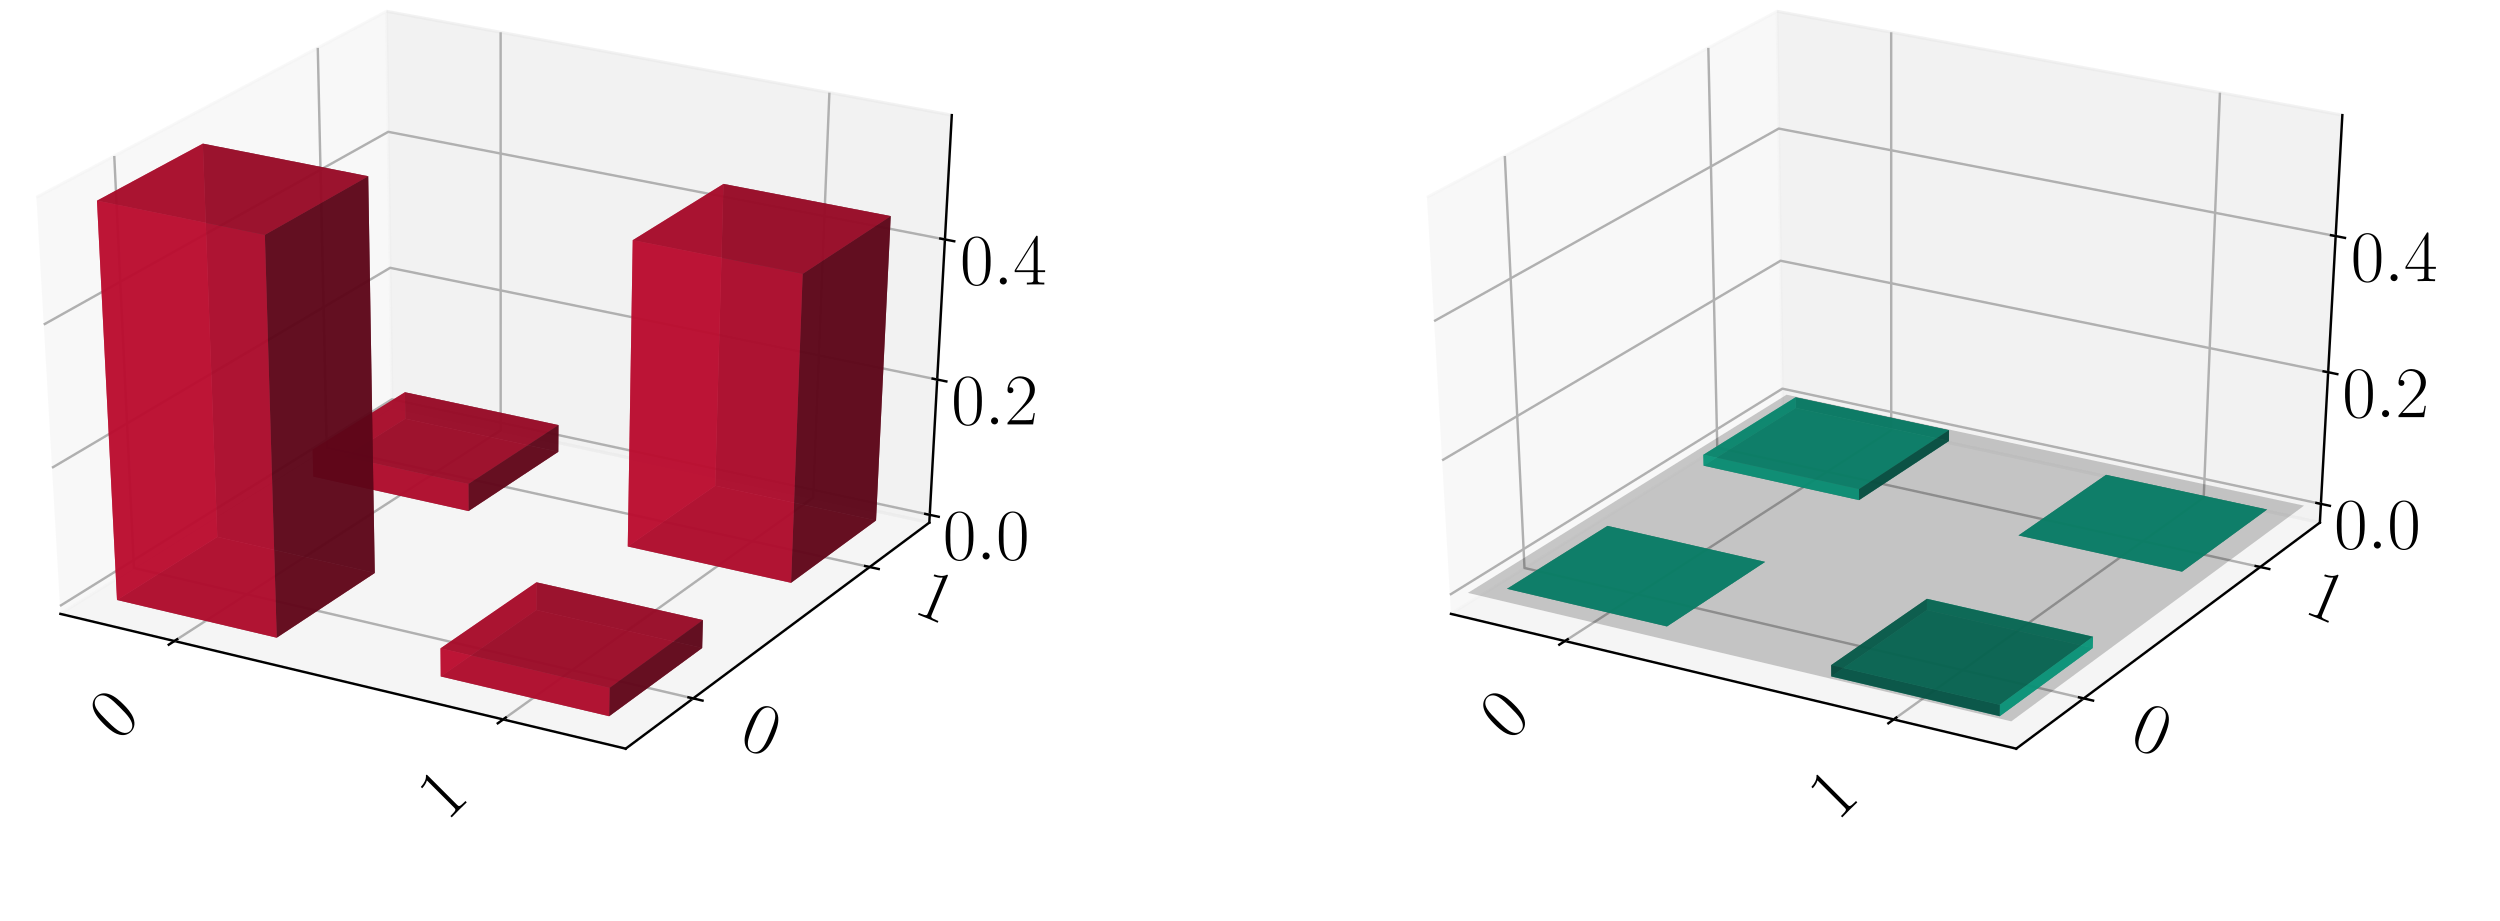 <?xml version="1.0" encoding="utf-8" standalone="no"?>
<!DOCTYPE svg PUBLIC "-//W3C//DTD SVG 1.1//EN"
  "http://www.w3.org/Graphics/SVG/1.1/DTD/svg11.dtd">
<!-- Created with matplotlib (https://matplotlib.org/) -->
<svg height="302.4pt" version="1.1" viewBox="0 0 820.8 302.4" width="820.8pt" xmlns="http://www.w3.org/2000/svg" xmlns:xlink="http://www.w3.org/1999/xlink">
 <defs>
  <style type="text/css">
*{stroke-linecap:butt;stroke-linejoin:round;}
  </style>
 </defs>
 <g id="figure_1">
  <g id="patch_1">
   <path d="M 0 302.4 
L 820.8 302.4 
L 820.8 0 
L 0 0 
z
" style="fill:#ffffff;"/>
  </g>
  <g id="patch_2">
   <path d="M -30.6 262.8 
L 349.855 262.8 
L 349.855 -14.4 
L -30.6 -14.4 
z
" style="fill:#ffffff;"/>
  </g>
  <g id="pane3d_1">
   <g id="patch_3">
    <path d="M 19.835 201.549 
L 128.723 133.585 
L 126.91 3.719 
L 11.951 64.782 
" style="fill:#f2f2f2;opacity:0.5;stroke:#f2f2f2;stroke-linejoin:miter;"/>
   </g>
  </g>
  <g id="pane3d_2">
   <g id="patch_4">
    <path d="M 128.723 133.585 
L 305.112 171.581 
L 312.492 37.799 
L 126.91 3.719 
" style="fill:#e6e6e6;opacity:0.5;stroke:#e6e6e6;stroke-linejoin:miter;"/>
   </g>
  </g>
  <g id="pane3d_3">
   <g id="patch_5">
    <path d="M 19.835 201.549 
L 205.42 245.801 
L 305.112 171.581 
L 128.723 133.585 
" style="fill:#ececec;opacity:0.5;stroke:#ececec;stroke-linejoin:miter;"/>
   </g>
  </g>
  <g id="axis3d_1">
   <g id="line2d_1">
    <path d="M 19.835 201.549 
L 205.42 245.801 
" style="fill:none;stroke:#000000;stroke-linecap:square;stroke-width:0.8;"/>
   </g>
   <g id="Line3DCollection_1">
    <path d="M 57.255 210.471 
L 164.384 141.267 
L 164.365 10.597 
" style="fill:none;stroke:#b0b0b0;stroke-width:0.8;"/>
    <path d="M 165.194 236.209 
L 266.98 163.367 
L 272.304 30.419 
" style="fill:none;stroke:#b0b0b0;stroke-width:0.8;"/>
   </g>
   <g id="xtick_1">
    <g id="line2d_2">
     <path d="M 58.178 209.875 
L 55.405 211.667 
" style="fill:none;stroke:#000000;stroke-linecap:square;stroke-width:0.8;"/>
    </g>
    <g id="text_1">
     <!-- 0 -->
     <defs>
      <path d="M 42 31.844 
C 42 37.969 41.906 48.422 37.703 56.453 
C 34 63.484 28.094 66 22.906 66 
C 18.094 66 12 63.781 8.203 56.562 
C 4.203 49.016 3.797 39.672 3.797 31.844 
C 3.797 26.109 3.906 17.375 7 9.734 
C 11.297 -0.609 19 -2 22.906 -2 
C 27.5 -2 34.5 -0.109 38.594 9.438 
C 41.594 16.375 42 24.5 42 31.844 
z
M 22.906 -0.406 
C 16.5 -0.406 12.703 5.125 11.297 12.75 
C 10.203 18.688 10.203 27.328 10.203 32.953 
C 10.203 40.688 10.203 47.109 11.5 53.234 
C 13.406 61.781 19 64.391 22.906 64.391 
C 27 64.391 32.297 61.672 34.203 53.438 
C 35.5 47.719 35.594 40.984 35.594 32.953 
C 35.594 26.422 35.594 18.375 34.406 12.453 
C 32.297 1.5 26.406 -0.406 22.906 -0.406 
z
" id="CMR17-48"/>
     </defs>
     <g transform="translate(38.82 243.761)rotate(-45)scale(0.24 -0.24)">
      <use transform="scale(0.996)" xlink:href="#CMR17-48"/>
     </g>
    </g>
   </g>
   <g id="xtick_2">
    <g id="line2d_3">
     <path d="M 166.073 235.58 
L 163.433 237.47 
" style="fill:none;stroke:#000000;stroke-linecap:square;stroke-width:0.8;"/>
    </g>
    <g id="text_2">
     <!-- 1 -->
     <defs>
      <path d="M 26.594 63.797 
C 26.594 65.891 26.5 66 25.094 66 
C 21.203 61.359 15.297 59.891 9.703 59.688 
C 9.406 59.688 8.906 59.688 8.797 59.5 
C 8.703 59.297 8.703 59.094 8.703 57 
C 11.797 57 17 57.594 21 59.984 
L 21 7.297 
C 21 3.797 20.797 2.594 12.203 2.594 
L 9.203 2.594 
L 9.203 0 
C 14 0.094 19 0.188 23.797 0.188 
C 28.594 0.188 33.594 0.094 38.406 0 
L 38.406 2.594 
L 35.406 2.594 
C 26.797 2.594 26.594 3.688 26.594 7.297 
z
" id="CMR17-49"/>
     </defs>
     <g transform="translate(146.754 269.918)rotate(-45)scale(0.24 -0.24)">
      <use transform="scale(0.996)" xlink:href="#CMR17-49"/>
     </g>
    </g>
   </g>
  </g>
  <g id="axis3d_2">
   <g id="line2d_4">
    <path d="M 305.112 171.581 
L 205.42 245.801 
" style="fill:none;stroke:#000000;stroke-linecap:square;stroke-width:0.8;"/>
   </g>
   <g id="Line3DCollection_2">
    <path d="M 37.513 51.204 
L 43.974 186.482 
L 227.578 229.304 
" style="fill:none;stroke:#b0b0b0;stroke-width:0.8;"/>
    <path d="M 104.331 15.713 
L 107.269 146.976 
L 285.522 186.165 
" style="fill:none;stroke:#b0b0b0;stroke-width:0.8;"/>
   </g>
   <g id="xtick_3">
    <g id="line2d_5">
     <path d="M 226.042 228.946 
L 230.653 230.022 
" style="fill:none;stroke:#000000;stroke-linecap:square;stroke-width:0.8;"/>
    </g>
    <g id="text_3">
     <!-- 0 -->
     <g transform="translate(242.023 244.596)rotate(-337.5)scale(0.24 -0.24)">
      <use transform="scale(0.996)" xlink:href="#CMR17-48"/>
     </g>
    </g>
   </g>
   <g id="xtick_4">
    <g id="line2d_6">
     <path d="M 284.034 185.838 
L 288.502 186.821 
" style="fill:none;stroke:#000000;stroke-linecap:square;stroke-width:0.8;"/>
    </g>
    <g id="text_4">
     <!-- 1 -->
     <g transform="translate(299.38 200.952)rotate(-337.5)scale(0.24 -0.24)">
      <use transform="scale(0.996)" xlink:href="#CMR17-49"/>
     </g>
    </g>
   </g>
  </g>
  <g id="axis3d_3">
   <g id="line2d_7">
    <path d="M 305.112 171.581 
L 312.492 37.799 
" style="fill:none;stroke:#000000;stroke-linecap:square;stroke-width:0.8;"/>
   </g>
   <g id="Line3DCollection_3">
    <path d="M 305.252 169.037 
L 128.689 131.11 
L 19.685 198.952 
" style="fill:none;stroke:#b0b0b0;stroke-width:0.8;"/>
    <path d="M 307.702 124.616 
L 128.086 87.93 
L 17.07 153.589 
" style="fill:none;stroke:#b0b0b0;stroke-width:0.8;"/>
    <path d="M 310.24 78.618 
L 127.463 43.283 
L 14.359 106.562 
" style="fill:none;stroke:#b0b0b0;stroke-width:0.8;"/>
   </g>
   <g id="xtick_5">
    <g id="line2d_8">
     <path d="M 303.779 168.72 
L 308.201 169.67 
" style="fill:none;stroke:#000000;stroke-linecap:square;stroke-width:0.8;"/>
    </g>
    <g id="text_5">
     <!-- $0.0$ -->
     <defs>
      <path d="M 18.406 4.797 
C 18.406 7.688 16 9.688 13.594 9.688 
C 10.703 9.688 8.703 7.297 8.703 4.891 
C 8.703 2 11.094 0 13.5 0 
C 16.406 0 18.406 2.391 18.406 4.797 
z
" id="CMMI12-58"/>
     </defs>
     <g transform="translate(309.562 183.7)scale(0.24 -0.24)">
      <use transform="scale(0.996)" xlink:href="#CMR17-48"/>
      <use transform="translate(45.69 0)scale(0.996)" xlink:href="#CMMI12-58"/>
      <use transform="translate(72.788 0)scale(0.996)" xlink:href="#CMR17-48"/>
     </g>
    </g>
   </g>
   <g id="xtick_6">
    <g id="line2d_9">
     <path d="M 306.203 124.309 
L 310.705 125.229 
" style="fill:none;stroke:#000000;stroke-linecap:square;stroke-width:0.8;"/>
    </g>
    <g id="text_6">
     <!-- $0.2$ -->
     <defs>
      <path d="M 41.703 15.469 
L 39.906 15.469 
C 38.906 8.391 38.094 7.188 37.703 6.594 
C 37.203 5.797 30 5.797 28.594 5.797 
L 9.406 5.797 
C 13 9.688 20 16.766 28.5 24.938 
C 34.594 30.719 41.703 37.5 41.703 47.391 
C 41.703 59.188 32.297 66 21.797 66 
C 10.797 66 4.094 56.297 4.094 47.297 
C 4.094 43.391 7 42.891 8.203 42.891 
C 9.203 42.891 12.203 43.484 12.203 46.984 
C 12.203 50.094 9.594 51 8.203 51 
C 7.594 51 7 50.891 6.594 50.688 
C 8.5 59.188 14.297 63.391 20.406 63.391 
C 29.094 63.391 34.797 56.5 34.797 47.391 
C 34.797 38.703 29.703 31.219 24 24.734 
L 4.094 2.297 
L 4.094 0 
L 39.297 0 
z
" id="CMR17-50"/>
     </defs>
     <g transform="translate(312.33 139.341)scale(0.24 -0.24)">
      <use transform="scale(0.996)" xlink:href="#CMR17-48"/>
      <use transform="translate(45.69 0)scale(0.996)" xlink:href="#CMMI12-58"/>
      <use transform="translate(72.788 0)scale(0.996)" xlink:href="#CMR17-50"/>
     </g>
    </g>
   </g>
   <g id="xtick_7">
    <g id="line2d_10">
     <path d="M 308.713 78.322 
L 313.298 79.209 
" style="fill:none;stroke:#000000;stroke-linecap:square;stroke-width:0.8;"/>
    </g>
    <g id="text_7">
     <!-- $0.4$ -->
     <defs>
      <path d="M 33.594 64.797 
C 33.594 66.891 33.5 67 31.703 67 
L 2 19.594 
L 2 17 
L 27.797 17 
L 27.797 7.188 
C 27.797 3.594 27.594 2.594 20.594 2.594 
L 18.703 2.594 
L 18.703 0 
C 21.906 0.188 27.297 0.188 30.703 0.188 
C 34.094 0.188 39.5 0.188 42.703 0 
L 42.703 2.594 
L 40.797 2.594 
C 33.797 2.594 33.594 3.594 33.594 7.188 
L 33.594 17 
L 43.797 17 
L 43.797 19.594 
L 33.594 19.594 
z
M 28.094 58.172 
L 28.094 19.594 
L 4 19.594 
z
" id="CMR17-52"/>
     </defs>
     <g transform="translate(315.196 93.411)scale(0.24 -0.24)">
      <use transform="scale(0.996)" xlink:href="#CMR17-48"/>
      <use transform="translate(45.69 0)scale(0.996)" xlink:href="#CMMI12-58"/>
      <use transform="translate(72.788 0)scale(0.996)" xlink:href="#CMR17-52"/>
     </g>
    </g>
   </g>
  </g>
  <g id="axes_1">
   <g id="Poly3DCollection_1">
    <path clip-path="url(#pad30bc7714)" d="M 133.052 137.476 
L 132.945 128.774 
L 183.369 139.565 
L 183.306 148.338 
z
" style="fill:#5d0618;fill-opacity:0.8;"/>
    <path clip-path="url(#pad30bc7714)" d="M 102.864 156.46 
L 102.65 147.635 
L 132.945 128.774 
L 133.052 137.476 
z
" style="fill:#ba0c2f;fill-opacity:0.8;"/>
    <path clip-path="url(#pad30bc7714)" d="M 102.864 156.46 
L 133.052 137.476 
L 183.306 148.338 
L 153.833 167.797 
z
" style="fill:#74081d;fill-opacity:0.8;"/>
    <path clip-path="url(#pad30bc7714)" d="M 102.65 147.635 
L 153.795 158.9 
L 183.369 139.565 
L 132.945 128.774 
z
" style="fill:#a30a29;fill-opacity:0.8;"/>
    <path clip-path="url(#pad30bc7714)" d="M 153.833 167.797 
L 183.306 148.338 
L 183.369 139.565 
L 153.795 158.9 
z
" style="fill:#5d0618;fill-opacity:0.8;"/>
    <path clip-path="url(#pad30bc7714)" d="M 102.864 156.46 
L 153.833 167.797 
L 153.795 158.9 
L 102.65 147.635 
z
" style="fill:#ba0c2f;fill-opacity:0.8;"/>
   </g>
   <g id="Poly3DCollection_2">
    <path clip-path="url(#pad30bc7714)" d="M 206.101 179.423 
L 234.813 159.47 
L 287.62 170.884 
L 259.718 191.35 
z
" style="fill:#74081d;fill-opacity:0.8;"/>
    <path clip-path="url(#pad30bc7714)" d="M 234.813 159.47 
L 237.528 60.383 
L 292.445 70.945 
L 287.62 170.884 
z
" style="fill:#5d0618;fill-opacity:0.8;"/>
    <path clip-path="url(#pad30bc7714)" d="M 206.101 179.423 
L 207.74 78.854 
L 237.528 60.383 
L 234.813 159.47 
z
" style="fill:#ba0c2f;fill-opacity:0.8;"/>
    <path clip-path="url(#pad30bc7714)" d="M 259.718 191.35 
L 287.62 170.884 
L 292.445 70.945 
L 263.534 89.909 
z
" style="fill:#5d0618;fill-opacity:0.8;"/>
    <path clip-path="url(#pad30bc7714)" d="M 206.101 179.423 
L 259.718 191.35 
L 263.534 89.909 
L 207.74 78.854 
z
" style="fill:#ba0c2f;fill-opacity:0.8;"/>
    <path clip-path="url(#pad30bc7714)" d="M 207.74 78.854 
L 263.534 89.909 
L 292.445 70.945 
L 237.528 60.383 
z
" style="fill:#a30a29;fill-opacity:0.8;"/>
   </g>
   <g id="Poly3DCollection_3">
    <path clip-path="url(#pad30bc7714)" d="M 176.094 200.277 
L 176.134 191.18 
L 230.782 203.579 
L 230.541 212.751 
z
" style="fill:#5d0618;fill-opacity:0.8;"/>
    <path clip-path="url(#pad30bc7714)" d="M 144.7 222.094 
L 144.626 212.867 
L 176.134 191.18 
L 176.094 200.277 
z
" style="fill:#ba0c2f;fill-opacity:0.8;"/>
    <path clip-path="url(#pad30bc7714)" d="M 144.7 222.094 
L 176.094 200.277 
L 230.541 212.751 
L 199.997 235.155 
z
" style="fill:#74081d;fill-opacity:0.8;"/>
    <path clip-path="url(#pad30bc7714)" d="M 144.626 212.867 
L 200.13 225.851 
L 230.782 203.579 
L 176.134 191.18 
z
" style="fill:#a30a29;fill-opacity:0.8;"/>
    <path clip-path="url(#pad30bc7714)" d="M 199.997 235.155 
L 230.541 212.751 
L 230.782 203.579 
L 200.13 225.851 
z
" style="fill:#5d0618;fill-opacity:0.8;"/>
    <path clip-path="url(#pad30bc7714)" d="M 144.7 222.094 
L 199.997 235.155 
L 200.13 225.851 
L 144.626 212.867 
z
" style="fill:#ba0c2f;fill-opacity:0.8;"/>
   </g>
   <g id="Poly3DCollection_4">
    <path clip-path="url(#pad30bc7714)" d="M 38.414 196.99 
L 71.347 176.279 
L 123.047 188.124 
L 90.858 209.377 
z
" style="fill:#74081d;fill-opacity:0.8;"/>
    <path clip-path="url(#pad30bc7714)" d="M 71.347 176.279 
L 66.597 47.153 
L 120.897 57.862 
L 123.047 188.124 
z
" style="fill:#5d0618;fill-opacity:0.8;"/>
    <path clip-path="url(#pad30bc7714)" d="M 38.414 196.99 
L 31.837 65.887 
L 66.597 47.153 
L 71.347 176.279 
z
" style="fill:#ba0c2f;fill-opacity:0.8;"/>
    <path clip-path="url(#pad30bc7714)" d="M 90.858 209.377 
L 123.047 188.124 
L 120.897 57.862 
L 86.958 77.112 
z
" style="fill:#5d0618;fill-opacity:0.8;"/>
    <path clip-path="url(#pad30bc7714)" d="M 38.414 196.99 
L 90.858 209.377 
L 86.958 77.112 
L 31.837 65.887 
z
" style="fill:#ba0c2f;fill-opacity:0.8;"/>
    <path clip-path="url(#pad30bc7714)" d="M 31.837 65.887 
L 86.958 77.112 
L 120.897 57.862 
L 66.597 47.153 
z
" style="fill:#a30a29;fill-opacity:0.8;"/>
   </g>
  </g>
  <g id="patch_6">
   <path d="M 425.945 262.8 
L 806.4 262.8 
L 806.4 -14.4 
L 425.945 -14.4 
z
" style="fill:#ffffff;"/>
  </g>
  <g id="pane3d_4">
   <g id="patch_7">
    <path d="M 476.381 201.549 
L 585.269 133.585 
L 583.456 3.719 
L 468.496 64.782 
" style="fill:#f2f2f2;opacity:0.5;stroke:#f2f2f2;stroke-linejoin:miter;"/>
   </g>
  </g>
  <g id="pane3d_5">
   <g id="patch_8">
    <path d="M 585.269 133.585 
L 761.657 171.581 
L 769.037 37.799 
L 583.456 3.719 
" style="fill:#e6e6e6;opacity:0.5;stroke:#e6e6e6;stroke-linejoin:miter;"/>
   </g>
  </g>
  <g id="pane3d_6">
   <g id="patch_9">
    <path d="M 476.381 201.549 
L 661.965 245.801 
L 761.657 171.581 
L 585.269 133.585 
" style="fill:#ececec;opacity:0.5;stroke:#ececec;stroke-linejoin:miter;"/>
   </g>
  </g>
  <g id="axis3d_4">
   <g id="line2d_11">
    <path d="M 476.381 201.549 
L 661.965 245.801 
" style="fill:none;stroke:#000000;stroke-linecap:square;stroke-width:0.8;"/>
   </g>
   <g id="Line3DCollection_4">
    <path d="M 513.8 210.471 
L 620.93 141.267 
L 620.91 10.597 
" style="fill:none;stroke:#b0b0b0;stroke-width:0.8;"/>
    <path d="M 621.74 236.209 
L 723.525 163.367 
L 728.849 30.419 
" style="fill:none;stroke:#b0b0b0;stroke-width:0.8;"/>
   </g>
   <g id="xtick_8">
    <g id="line2d_12">
     <path d="M 514.724 209.875 
L 511.95 211.667 
" style="fill:none;stroke:#000000;stroke-linecap:square;stroke-width:0.8;"/>
    </g>
    <g id="text_8">
     <!-- 0 -->
     <g transform="translate(495.366 243.761)rotate(-45)scale(0.24 -0.24)">
      <use transform="scale(0.996)" xlink:href="#CMR17-48"/>
     </g>
    </g>
   </g>
   <g id="xtick_9">
    <g id="line2d_13">
     <path d="M 622.619 235.58 
L 619.978 237.47 
" style="fill:none;stroke:#000000;stroke-linecap:square;stroke-width:0.8;"/>
    </g>
    <g id="text_9">
     <!-- 1 -->
     <g transform="translate(603.299 269.918)rotate(-45)scale(0.24 -0.24)">
      <use transform="scale(0.996)" xlink:href="#CMR17-49"/>
     </g>
    </g>
   </g>
  </g>
  <g id="axis3d_5">
   <g id="line2d_14">
    <path d="M 761.657 171.581 
L 661.965 245.801 
" style="fill:none;stroke:#000000;stroke-linecap:square;stroke-width:0.8;"/>
   </g>
   <g id="Line3DCollection_5">
    <path d="M 494.059 51.204 
L 500.519 186.482 
L 684.123 229.304 
" style="fill:none;stroke:#b0b0b0;stroke-width:0.8;"/>
    <path d="M 560.876 15.713 
L 563.814 146.976 
L 742.068 186.165 
" style="fill:none;stroke:#b0b0b0;stroke-width:0.8;"/>
   </g>
   <g id="xtick_10">
    <g id="line2d_15">
     <path d="M 682.587 228.946 
L 687.198 230.022 
" style="fill:none;stroke:#000000;stroke-linecap:square;stroke-width:0.8;"/>
    </g>
    <g id="text_10">
     <!-- 0 -->
     <g transform="translate(698.568 244.596)rotate(-337.5)scale(0.24 -0.24)">
      <use transform="scale(0.996)" xlink:href="#CMR17-48"/>
     </g>
    </g>
   </g>
   <g id="xtick_11">
    <g id="line2d_16">
     <path d="M 740.579 185.838 
L 745.047 186.821 
" style="fill:none;stroke:#000000;stroke-linecap:square;stroke-width:0.8;"/>
    </g>
    <g id="text_11">
     <!-- 1 -->
     <g transform="translate(755.926 200.952)rotate(-337.5)scale(0.24 -0.24)">
      <use transform="scale(0.996)" xlink:href="#CMR17-49"/>
     </g>
    </g>
   </g>
  </g>
  <g id="axis3d_6">
   <g id="line2d_17">
    <path d="M 761.657 171.581 
L 769.037 37.799 
" style="fill:none;stroke:#000000;stroke-linecap:square;stroke-width:0.8;"/>
   </g>
   <g id="Line3DCollection_6">
    <path d="M 761.996 165.436 
L 585.185 127.608 
L 476.019 195.277 
" style="fill:none;stroke:#b0b0b0;stroke-width:0.8;"/>
    <path d="M 764.38 122.221 
L 584.599 85.604 
L 473.475 151.142 
" style="fill:none;stroke:#b0b0b0;stroke-width:0.8;"/>
    <path d="M 766.846 77.515 
L 583.993 42.214 
L 470.84 105.434 
" style="fill:none;stroke:#b0b0b0;stroke-width:0.8;"/>
   </g>
   <g id="xtick_12">
    <g id="line2d_18">
     <path d="M 760.521 165.121 
L 764.95 166.068 
" style="fill:none;stroke:#000000;stroke-linecap:square;stroke-width:0.8;"/>
    </g>
    <g id="text_12">
     <!-- $0.0$ -->
     <g transform="translate(766.332 180.105)scale(0.24 -0.24)">
      <use transform="scale(0.996)" xlink:href="#CMR17-48"/>
      <use transform="translate(45.69 0)scale(0.996)" xlink:href="#CMMI12-58"/>
      <use transform="translate(72.788 0)scale(0.996)" xlink:href="#CMR17-48"/>
     </g>
    </g>
   </g>
   <g id="xtick_13">
    <g id="line2d_19">
     <path d="M 762.879 121.915 
L 767.385 122.833 
" style="fill:none;stroke:#000000;stroke-linecap:square;stroke-width:0.8;"/>
    </g>
    <g id="text_13">
     <!-- $0.2$ -->
     <g transform="translate(769.025 136.95)scale(0.24 -0.24)">
      <use transform="scale(0.996)" xlink:href="#CMR17-48"/>
      <use transform="translate(45.69 0)scale(0.996)" xlink:href="#CMMI12-58"/>
      <use transform="translate(72.788 0)scale(0.996)" xlink:href="#CMR17-50"/>
     </g>
    </g>
   </g>
   <g id="xtick_14">
    <g id="line2d_20">
     <path d="M 765.318 77.22 
L 769.905 78.106 
" style="fill:none;stroke:#000000;stroke-linecap:square;stroke-width:0.8;"/>
    </g>
    <g id="text_14">
     <!-- $0.4$ -->
     <g transform="translate(771.81 92.311)scale(0.24 -0.24)">
      <use transform="scale(0.996)" xlink:href="#CMR17-48"/>
      <use transform="translate(45.69 0)scale(0.996)" xlink:href="#CMMI12-58"/>
      <use transform="translate(72.788 0)scale(0.996)" xlink:href="#CMR17-52"/>
     </g>
    </g>
   </g>
  </g>
  <g id="axes_2">
   <g id="Poly3DCollection_5">
    <path clip-path="url(#p67d999953d)" d="M 589.554 133.957 
L 589.511 130.429 
L 639.902 141.234 
L 639.877 144.791 
z
" style="fill:#065d4c;fill-opacity:0.8;"/>
    <path clip-path="url(#p67d999953d)" d="M 559.323 152.892 
L 559.236 149.314 
L 589.511 130.429 
L 589.554 133.957 
z
" style="fill:#0cba97;fill-opacity:0.8;"/>
    <path clip-path="url(#p67d999953d)" d="M 559.323 152.892 
L 589.554 133.957 
L 639.877 144.791 
L 610.363 164.2 
z
" style="fill:#08745e;fill-opacity:0.8;"/>
    <path clip-path="url(#p67d999953d)" d="M 559.236 149.314 
L 610.347 160.593 
L 639.902 141.234 
L 589.511 130.429 
z
" style="fill:#0aa384;fill-opacity:0.8;"/>
    <path clip-path="url(#p67d999953d)" d="M 610.363 164.2 
L 639.877 144.791 
L 639.902 141.234 
L 610.347 160.593 
z
" style="fill:#065d4c;fill-opacity:0.8;"/>
    <path clip-path="url(#p67d999953d)" d="M 559.323 152.892 
L 610.363 164.2 
L 610.347 160.593 
L 559.236 149.314 
z
" style="fill:#0cba97;fill-opacity:0.8;"/>
   </g>
   <g id="Poly3DCollection_6">
    <path clip-path="url(#p67d999953d)" d="M 691.456 155.894 
L 691.456 155.894 
L 744.34 167.279 
L 744.34 167.279 
z
" style="fill:#065d4c;fill-opacity:0.8;"/>
    <path clip-path="url(#p67d999953d)" d="M 662.706 175.797 
L 662.706 175.797 
L 691.456 155.894 
L 691.456 155.894 
z
" style="fill:#065d4c;fill-opacity:0.8;"/>
    <path clip-path="url(#p67d999953d)" d="M 662.706 175.797 
L 691.456 155.894 
L 744.34 167.279 
L 716.401 187.694 
z
" style="fill:#08745e;fill-opacity:0.8;"/>
    <path clip-path="url(#p67d999953d)" d="M 662.706 175.797 
L 716.401 187.694 
L 744.34 167.279 
L 691.456 155.894 
z
" style="fill:#0aa384;fill-opacity:0.8;"/>
    <path clip-path="url(#p67d999953d)" d="M 716.401 187.694 
L 744.34 167.279 
L 744.34 167.279 
L 716.401 187.694 
z
" style="fill:#065d4c;fill-opacity:0.8;"/>
    <path clip-path="url(#p67d999953d)" d="M 662.706 175.797 
L 716.401 187.694 
L 716.401 187.694 
L 662.706 175.797 
z
" style="fill:#065d4c;fill-opacity:0.8;"/>
   </g>
   <g id="Poly3DCollection_7">
    <path clip-path="url(#p67d999953d)" d="M 527.76 172.661 
L 527.76 172.661 
L 579.532 184.476 
L 579.532 184.476 
z
" style="fill:#065d4c;fill-opacity:0.8;"/>
    <path clip-path="url(#p67d999953d)" d="M 494.775 193.32 
L 494.775 193.32 
L 527.76 172.661 
L 527.76 172.661 
z
" style="fill:#065d4c;fill-opacity:0.8;"/>
    <path clip-path="url(#p67d999953d)" d="M 494.775 193.32 
L 527.76 172.661 
L 579.532 184.476 
L 547.294 205.677 
z
" style="fill:#08745e;fill-opacity:0.8;"/>
    <path clip-path="url(#p67d999953d)" d="M 494.775 193.32 
L 547.294 205.677 
L 579.532 184.476 
L 527.76 172.661 
z
" style="fill:#0aa384;fill-opacity:0.8;"/>
    <path clip-path="url(#p67d999953d)" d="M 547.294 205.677 
L 579.532 184.476 
L 579.532 184.476 
L 547.294 205.677 
z
" style="fill:#065d4c;fill-opacity:0.8;"/>
    <path clip-path="url(#p67d999953d)" d="M 494.775 193.32 
L 547.294 205.677 
L 547.294 205.677 
L 494.775 193.32 
z
" style="fill:#065d4c;fill-opacity:0.8;"/>
   </g>
   <g id="Poly3DCollection_8">
    <path clip-path="url(#p67d999953d)" d="M 632.656 196.599 
L 632.639 200.277 
L 687.086 212.751 
L 687.184 209.043 
z
" style="fill:#0cba97;fill-opacity:0.8;"/>
    <path clip-path="url(#p67d999953d)" d="M 601.216 218.364 
L 601.246 222.094 
L 632.639 200.277 
L 632.656 196.599 
z
" style="fill:#065d4c;fill-opacity:0.8;"/>
    <path clip-path="url(#p67d999953d)" d="M 601.246 222.094 
L 656.543 235.155 
L 687.086 212.751 
L 632.639 200.277 
z
" style="fill:#0aa384;fill-opacity:0.8;"/>
    <path clip-path="url(#p67d999953d)" d="M 601.216 218.364 
L 632.656 196.599 
L 687.184 209.043 
L 656.596 231.394 
z
" style="fill:#08745e;fill-opacity:0.8;"/>
    <path clip-path="url(#p67d999953d)" d="M 656.596 231.394 
L 687.184 209.043 
L 687.086 212.751 
L 656.543 235.155 
z
" style="fill:#0cba97;fill-opacity:0.8;"/>
    <path clip-path="url(#p67d999953d)" d="M 601.216 218.364 
L 656.596 231.394 
L 656.543 235.155 
L 601.246 222.094 
z
" style="fill:#065d4c;fill-opacity:0.8;"/>
   </g>
   <g id="Poly3DCollection_9">
    <path clip-path="url(#p67d999953d)" d="M 481.922 194.661 
L 660.341 236.836 
L 756.455 166.015 
L 586.551 129.594 
z
" style="fill-opacity:0.2;"/>
   </g>
  </g>
 </g>
 <defs>
  <clipPath id="pad30bc7714">
   <rect height="277.2" width="380.455" x="-30.6" y="-14.4"/>
  </clipPath>
  <clipPath id="p67d999953d">
   <rect height="277.2" width="380.455" x="425.945" y="-14.4"/>
  </clipPath>
 </defs>
</svg>
